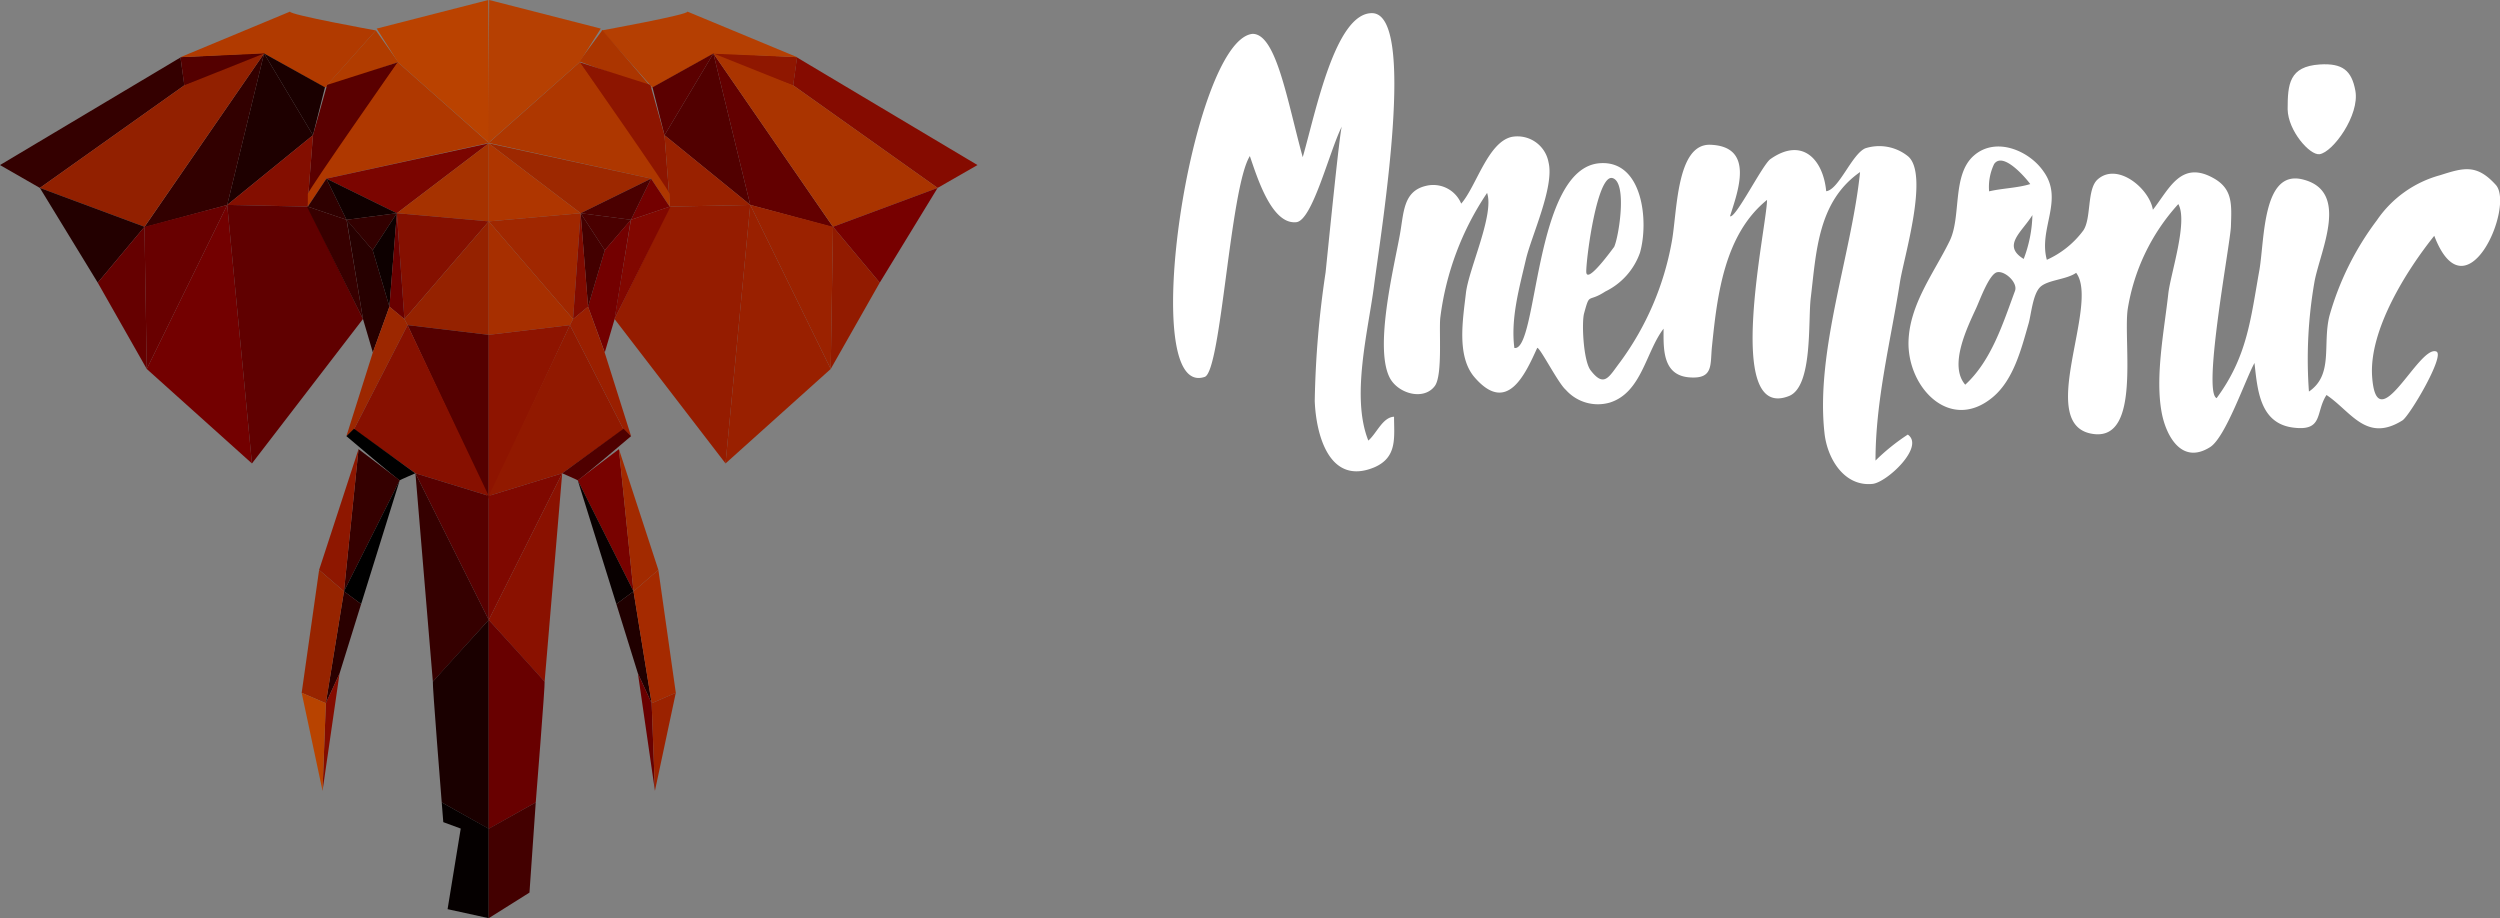 <svg xmlns="http://www.w3.org/2000/svg" viewBox="0 0 174.94 64.25"><rect x="0" y="0" width="174.94" height="64.25" fill="#808080" stroke="none"/><defs><style>.cls-1{fill:#fff;}.cls-2{fill:#340000;}.cls-3{fill:#540000;}.cls-4{fill:#b13a00;}.cls-5{fill:#1e0000;}.cls-6{fill:#1a0000;}.cls-7{fill:#320000;}.cls-8{fill:#922000;}.cls-9{fill:#230000;}.cls-10{fill:#b13c00;}.cls-11{fill:#5a0000;}.cls-12{fill:#830e00;}.cls-13{fill:#650000;}.cls-14{fill:#680000;}.cls-15{fill:#730000;}.cls-16{fill:#600000;}.cls-17{fill:#ba4200;}.cls-18{fill:#af3800;}.cls-19{fill:#7b0500;}.cls-20{fill:#2f0000;}.cls-21{fill:#100000;}.cls-22{fill:#370000;}.cls-23{fill:#270000;}.cls-24{fill:#0d0000;}.cls-25{fill:#a63200;}.cls-26{fill:#851000;}.cls-27{fill:#690000;}.cls-28{fill:#952200;}.cls-29{fill:#9c2700;}.cls-30{fill:#500;}.cls-31{fill:#871000;}.cls-32{fill:#570000;}.cls-33{fill:#350000;}.cls-34{fill:#050000;}.cls-35{fill:#8e1700;}.cls-36{fill:#2a0000;}.cls-37{fill:#972400;}.cls-38{fill:#840c00;}.cls-39{fill:#b84300;}.cls-40{fill:#850b00;}.cls-41{fill:#8f1700;}.cls-42{fill:#b53f02;}.cls-43{fill:#510000;}.cls-44{fill:#5b0000;}.cls-45{fill:#630000;}.cls-46{fill:#aa3400;}.cls-47{fill:#700;}.cls-48{fill:#ab3500;}.cls-49{fill:#8d1500;}.cls-50{fill:#992100;}.cls-51{fill:#921b00;}.cls-52{fill:#9b2200;}.cls-53{fill:#992000;}.cls-54{fill:#951c00;}.cls-55{fill:#b64002;}.cls-56{fill:#ae3700;}.cls-57{fill:#9d2800;}.cls-58{fill:#4b0000;}.cls-59{fill:#810700;}.cls-60{fill:#4a0000;}.cls-61{fill:#430000;}.cls-62{fill:#af3600;}.cls-63{fill:#a02700;}.cls-64{fill:#810b00;}.cls-65{fill:#a72f00;}.cls-66{fill:#9a1f00;}.cls-67{fill:#8e1400;}.cls-68{fill:#911900;}.cls-69{fill:#4f0000;}.cls-70{fill:#7f0800;}.cls-71{fill:#8a1100;}.cls-72{fill:#780200;}.cls-73{fill:#080000;}.cls-74{fill:#a22a00;}.cls-75{fill:#200000;}.cls-76{fill:#a52a00;}</style></defs><title>logoMnemonicL_1</title><g id="Capa_2" data-name="Capa 2"><g id="Capa_1-2" data-name="Capa 1"><path class="cls-1" d="M91.16,11C92.07,7.84,93.43.92,96,.92c3.13,0,.71,14.8.16,19-.41,3.21-1.64,7.83-.41,10.91.59-.51,1-1.63,1.8-1.67,0,1.45.25,2.85-1.4,3.55C93,34,92.09,30.39,92,28.06a67.71,67.71,0,0,1,.76-9c.14-1.34,1-10,1.14-10.22-.9,1.81-2.07,6.64-3.21,6.71C89,15.7,88,12.5,87.46,10.92c-1.39,2.23-2,15-3.15,15.45-4.81,1.67-.93-23.53,3.33-24C89.31,2.34,90.08,7.08,91.16,11Z"/><path class="cls-1" d="M133.52,10.94a3.2,3.2,0,0,0-3-.56c-.94.42-1.85,2.9-2.73,3-.21-2.21-1.66-3.82-3.9-2.25-.56.39-2.45,4.2-2.83,4,.54-1.72,1.76-4.89-1.38-5-2.4-.08-2.31,4.76-2.7,6.81a20.22,20.22,0,0,1-3.59,8.37c-.81,1.06-1.12,1.85-2.08.61-.52-.66-.64-3.37-.46-4,.41-1.5.24-.71,1.48-1.52a4.78,4.78,0,0,0,2.43-2.72c.62-2.16.21-6.46-2.79-6.26-4.67.3-4.33,13.19-6,12.93-.27-2.06.35-4.22.81-6.21.39-1.65,2-5.07,1.58-6.78a2.21,2.21,0,0,0-2.58-1.78c-1.67.38-2.48,3.47-3.53,4.67A2.12,2.12,0,0,0,99.81,13c-1.65.37-1.57,1.91-1.86,3.46-.41,2.27-1.83,8-.66,10.05.63,1.07,2.37,1.52,3.12.49.55-.77.27-3.91.38-4.8a20.07,20.07,0,0,1,3.27-8.7c.52,1.51-1.28,5.3-1.48,7-.21,1.84-.67,4.44.61,5.91,2.27,2.62,3.53-.2,4.38-2.07.21,0,1.47,2.49,2,2.94a3,3,0,0,0,3.08.89c2.23-.7,2.52-3.56,3.76-5.17,0,1.33-.12,3.29,1.85,3.41,1.67.11,1.4-.9,1.54-2.2.36-3.5.85-7.8,3.85-10.22,0,1.8-3.09,15.56,1.54,13.72,1.68-.67,1.32-5.28,1.52-6.87.39-3.25.5-6.74,3.45-8.8-.58,5.71-3.13,12.51-2.49,18.26.19,1.79,1.38,3.77,3.37,3.56,1-.11,3.67-2.6,2.46-3.45a14.42,14.42,0,0,0-2.26,1.82c0-4.23,1.07-8.39,1.72-12.54C133.23,18,135,12.2,133.52,10.94ZM111,19c0-1,.77-6.81,1.83-6.54s.45,4.12.12,4.82C112.91,17.32,111,20,111,19Z"/><path class="cls-1" d="M160.08,7.65c0-1.77.11-3,2.25-3.14,1.59-.1,2.23.42,2.49,1.84.31,1.7-1.57,4.31-2.51,4.44C161.63,10.88,160.11,9.15,160.08,7.65Z"/><path class="cls-1" d="M174.64,12.93c-1.33-1.46-2.23-1.2-3.89-.67a7.85,7.85,0,0,0-4.43,3.16,20.21,20.21,0,0,0-3.32,6.7c-.49,2,.3,4.1-1.43,5.28a31.43,31.43,0,0,1,.4-7.75c.45-2.25,2.46-6.3-.86-7.1-2.78-.67-2.64,4.15-3,6.31-.62,3.45-.84,6.07-3,9-1-.42.94-10.7,1-12,.05-1.53.15-2.64-1.23-3.4-2.28-1.27-3.1.79-4.23,2.22-.24-1.49-2.49-3.36-3.87-2.12-.76.68-.42,2.72-1,3.57a6.49,6.49,0,0,1-2.55,2.05C142.63,16,144.44,14,143,12c-1-1.46-3.35-2.47-4.89-1.1s-.84,4.31-1.7,6c-1.08,2.2-2.79,4.4-2.86,7-.08,3.23,2.92,6.38,5.9,3.89,1.46-1.22,2-3.4,2.5-5.14.18-.61.29-2.05.81-2.56s1.85-.52,2.52-1c1.7,2.24-3,10.87,1.31,11.29,3.18.3,2-6.3,2.29-8.69a14.24,14.24,0,0,1,3.55-7.41c.69,1.22-.54,4.87-.7,6.26-.28,2.55-.94,5.82-.46,8.35.29,1.54,1.36,3.67,3.38,2.4,1.09-.68,2.48-4.75,3.11-5.89.21,1.88.37,4.22,2.7,4.52,2.15.28,1.55-1.08,2.34-2.28,1.72,1.15,2.78,3.36,5.31,1.78.51-.32,3-4.55,2.38-4.82-1.22-.51-4.19,6.37-4.5,1.72-.21-3.24,2.41-7.4,4.35-9.82C172.57,22.31,176,14.41,174.64,12.93Zm-35.1-1.45c.61-.89,2.17.91,2.53,1.4-.9.28-1.95.29-2.88.51A3.71,3.71,0,0,1,139.54,11.48ZM141,20.36c-.84,2.27-1.65,4.88-3.48,6.56-1.17-1.35.14-4,.77-5.37.26-.57.91-2.38,1.46-2.5S141.22,19.79,141,20.36Zm.61-2.24c-1.54-.94-.13-1.87.61-3.07A9.16,9.16,0,0,1,141.61,18.12Z"/></g><g id="content"><polygon class="cls-2" points="0 11.55 12.63 4.02 12.9 5.97 2.79 13.15 0 11.55"/><path class="cls-3" d="M18.55,3.7C18.55,3.91,12.9,6,12.9,6L12.63,4Z"/><path class="cls-4" d="M20.3.81c-.14.21,6,1.32,6,1.32l-3.56,4L18.48,3.74,12.63,4Z"/><polygon class="cls-5" points="15.9 14.34 21.9 9.46 18.48 3.74 15.9 14.34"/><polygon class="cls-6" points="22.74 6.11 21.9 9.46 18.48 3.74 22.74 6.11"/><polygon class="cls-7" points="10.09 15.91 15.9 14.34 18.48 3.74 10.09 15.91"/><polygon class="cls-8" points="2.79 13.15 12.9 5.97 18.48 3.74 10.11 15.87 2.79 13.15"/><polygon class="cls-9" points="6.84 19.78 10.11 15.87 2.79 13.15 6.84 19.78"/><polygon class="cls-10" points="26.3 2.13 27.87 4.35 22.74 6.11 26.3 2.13"/><polygon class="cls-11" points="21.58 13.57 27.87 4.35 22.89 5.94 21.9 9.46 21.58 13.57"/><polygon class="cls-12" points="21.54 14.46 21.58 13.57 21.9 9.46 15.9 14.34 21.54 14.46"/><polygon class="cls-13" points="10.27 25.82 10.11 15.87 6.84 19.78 10.27 25.82"/><polygon class="cls-14" points="10.27 25.82 15.9 14.34 10.11 15.87 10.27 25.82"/><polygon class="cls-15" points="17.63 32.43 15.9 14.34 10.27 25.82 17.63 32.43"/><polygon class="cls-16" points="25.4 22.32 21.54 14.46 15.9 14.34 17.63 32.43 25.4 22.32"/><polygon class="cls-17" points="34.17 0 26.36 2 27.86 4.37 34.23 10.01 34.17 0"/><path class="cls-18" d="M21.54,14.46s0-.66,0-.89,6.29-9.22,6.29-9.22L34.2,10,22.84,12.5Z"/><polygon class="cls-19" points="27.77 14.92 34.2 10.03 22.84 12.5 27.77 14.92"/><polygon class="cls-20" points="21.54 14.46 24.25 15.38 22.84 12.5 21.54 14.46"/><polygon class="cls-21" points="27.77 14.92 22.84 12.5 24.25 15.38 27.77 14.92"/><polygon class="cls-22" points="21.54 14.46 24.25 15.38 25.4 22.32 21.48 14.46 21.54 14.46"/><polygon class="cls-7" points="27.77 14.92 24.25 15.38 26.08 17.51 27.77 14.92"/><polygon class="cls-23" points="26.09 24.66 25.4 22.32 24.26 15.38 26.08 17.51 27.25 21.46 26.09 24.66"/><polygon class="cls-24" points="27.77 14.92 27.25 21.46 26.08 17.51 27.77 14.92"/><polygon class="cls-25" points="34.2 10.03 34.2 15.49 27.77 14.92 34.2 10.03"/><polygon class="cls-26" points="28.3 22.33 27.77 14.92 34.2 15.49 28.3 22.33"/><polygon class="cls-27" points="27.25 21.46 28.3 22.33 27.77 14.92 27.25 21.46"/><polygon class="cls-28" points="34.2 23.43 34.2 15.49 28.3 22.33 28.52 22.75 34.2 23.43"/><polygon class="cls-29" points="24.24 30.52 24.77 30.05 28.52 22.75 28.3 22.33 27.25 21.46 26.09 24.66 24.24 30.52"/><polygon class="cls-30" points="34.2 34.92 34.2 34.7 34.2 23.43 28.52 22.75 34.2 34.92"/><polygon class="cls-31" points="24.77 30.05 29.07 33.12 34.2 34.7 28.52 22.75 24.77 30.05"/><path d="M24.24,30.52s3.68,3.13,3.73,3.09,1.09-.49,1.09-.49L24.77,30Z"/><polygon class="cls-32" points="34.2 43.38 34.2 34.7 29.07 33.12 34.2 43.38"/><polygon class="cls-33" points="30.29 47.7 34.2 43.38 29.07 33.12 30.29 47.7"/><path class="cls-6" d="M34.2,58V43.38s-3.86,4.24-3.91,4.32.62,8.45.62,8.45Z"/><polygon class="cls-34" points="34.2 64.25 34.2 57.99 30.91 56.15 31.02 57.53 32.24 57.98 31.32 63.62 34.2 64.25"/><polygon class="cls-33" points="24.07 41.38 27.97 33.61 25.09 31.43 24.07 41.38"/><polygon points="25.27 42.27 24.07 41.38 27.97 33.61 25.27 42.27"/><polygon class="cls-35" points="22.33 39.88 24.07 41.38 25.09 31.43 22.33 39.88"/><polygon class="cls-36" points="22.8 49.21 24.07 41.38 25.27 42.27 23.76 47.13 22.8 49.21"/><polygon class="cls-37" points="22.33 39.88 24.07 41.38 22.8 49.21 21.11 48.48 22.33 39.88"/><polygon class="cls-38" points="22.57 55.34 23.76 47.13 22.8 49.21 22.57 55.34"/><polygon class="cls-39" points="21.11 48.48 22.8 49.21 22.57 55.34 21.11 48.48"/><polygon class="cls-40" points="68.4 11.55 55.77 4.02 55.5 5.97 65.61 13.15 68.4 11.55"/><path class="cls-41" d="M49.85,3.7C49.85,3.91,55.5,6,55.5,6L55.78,4Z"/><path class="cls-42" d="M48.1.81c.14.21-6,1.32-6,1.32l3.56,4,4.26-2.37L55.78,4Z"/><polygon class="cls-43" points="52.5 14.34 46.5 9.46 49.92 3.74 52.5 14.34"/><polygon class="cls-44" points="45.66 6.11 46.5 9.46 49.92 3.74 45.66 6.11"/><polygon class="cls-45" points="58.31 15.91 52.5 14.34 49.92 3.74 58.31 15.91"/><polygon class="cls-46" points="65.61 13.15 55.5 5.97 49.92 3.74 58.29 15.87 65.61 13.15"/><polygon class="cls-47" points="61.56 19.78 58.29 15.87 65.61 13.15 61.56 19.78"/><polygon class="cls-48" points="42.15 2.11 40.53 4.3 45.62 6.16 42.15 2.11"/><polygon class="cls-49" points="46.82 13.57 40.53 4.35 45.51 5.94 46.5 9.46 46.82 13.57"/><polygon class="cls-50" points="46.86 14.46 46.82 13.57 46.5 9.46 52.5 14.34 46.86 14.46"/><polygon class="cls-51" points="58.13 25.82 58.29 15.87 61.56 19.78 58.13 25.82"/><polygon class="cls-52" points="58.13 25.82 52.5 14.34 58.29 15.87 58.13 25.82"/><polygon class="cls-53" points="50.77 32.43 52.5 14.34 58.13 25.82 50.77 32.43"/><polygon class="cls-54" points="43 22.32 46.86 14.46 52.5 14.34 50.77 32.43 43 22.32"/><polygon class="cls-55" points="34.23 0 42.04 2 40.54 4.37 34.17 10.01 34.23 0"/><path class="cls-56" d="M46.86,14.46s0-.66,0-.89-6.29-9.22-6.29-9.22L34.2,10,45.56,12.5Z"/><polygon class="cls-57" points="40.63 14.92 34.2 10.03 45.56 12.5 40.63 14.92"/><polygon class="cls-15" points="46.86 14.46 44.15 15.38 45.56 12.5 46.86 14.46"/><polygon class="cls-58" points="40.63 14.92 45.56 12.5 44.15 15.38 40.63 14.92"/><polygon class="cls-59" points="46.86 14.46 44.15 15.38 43 22.32 46.92 14.46 46.86 14.46"/><polygon class="cls-60" points="40.63 14.92 44.15 15.38 42.32 17.51 40.63 14.92"/><polygon class="cls-15" points="42.32 24.66 43.01 22.32 44.14 15.38 42.32 17.51 41.15 21.46 42.32 24.66"/><polygon class="cls-61" points="40.63 14.92 41.15 21.46 42.32 17.51 40.63 14.92"/><polygon class="cls-62" points="34.2 10.03 34.2 15.49 40.63 14.92 34.2 10.03"/><polygon class="cls-63" points="40.1 22.33 40.63 14.92 34.2 15.49 40.1 22.33"/><polygon class="cls-64" points="41.15 21.46 40.1 22.33 40.63 14.92 41.15 21.46"/><polygon class="cls-65" points="34.2 23.43 34.2 15.49 40.1 22.33 39.88 22.75 34.2 23.43"/><polygon class="cls-66" points="44.16 30.52 43.63 30.05 39.88 22.75 40.1 22.33 41.15 21.46 42.31 24.66 44.16 30.52"/><polygon class="cls-67" points="34.2 34.92 34.2 34.7 34.2 23.43 39.88 22.75 34.2 34.92"/><polygon class="cls-68" points="43.63 30.05 39.34 33.12 34.2 34.7 39.88 22.75 43.63 30.05"/><path class="cls-69" d="M44.16,30.52s-3.68,3.13-3.73,3.09-1.09-.49-1.09-.49L43.63,30Z"/><polygon class="cls-70" points="34.2 43.38 34.2 34.7 39.34 33.12 34.2 43.38"/><polygon class="cls-71" points="38.11 47.7 34.2 43.38 39.34 33.12 38.11 47.7"/><path class="cls-14" d="M34.2,58V43.38s3.86,4.24,3.91,4.32-.62,8.45-.62,8.45Z"/><polygon class="cls-61" points="34.2 64.25 34.2 57.99 37.49 56.15 37.05 62.46 34.2 64.25"/><polygon class="cls-72" points="44.33 41.38 40.43 33.61 43.31 31.43 44.33 41.38"/><polygon class="cls-73" points="43.13 42.27 44.33 41.38 40.43 33.61 43.13 42.27"/><polygon class="cls-74" points="46.07 39.88 44.33 41.38 43.31 31.43 46.07 39.88"/><polygon class="cls-75" points="45.6 49.21 44.33 41.38 43.13 42.27 44.64 47.13 45.6 49.21"/><polygon class="cls-76" points="46.07 39.88 44.33 41.38 45.6 49.21 47.29 48.48 46.07 39.88"/><polygon class="cls-27" points="45.83 55.34 44.64 47.13 45.6 49.21 45.83 55.34"/><polygon class="cls-52" points="47.29 48.48 45.6 49.21 45.83 55.34 47.29 48.48"/></g></g></svg>